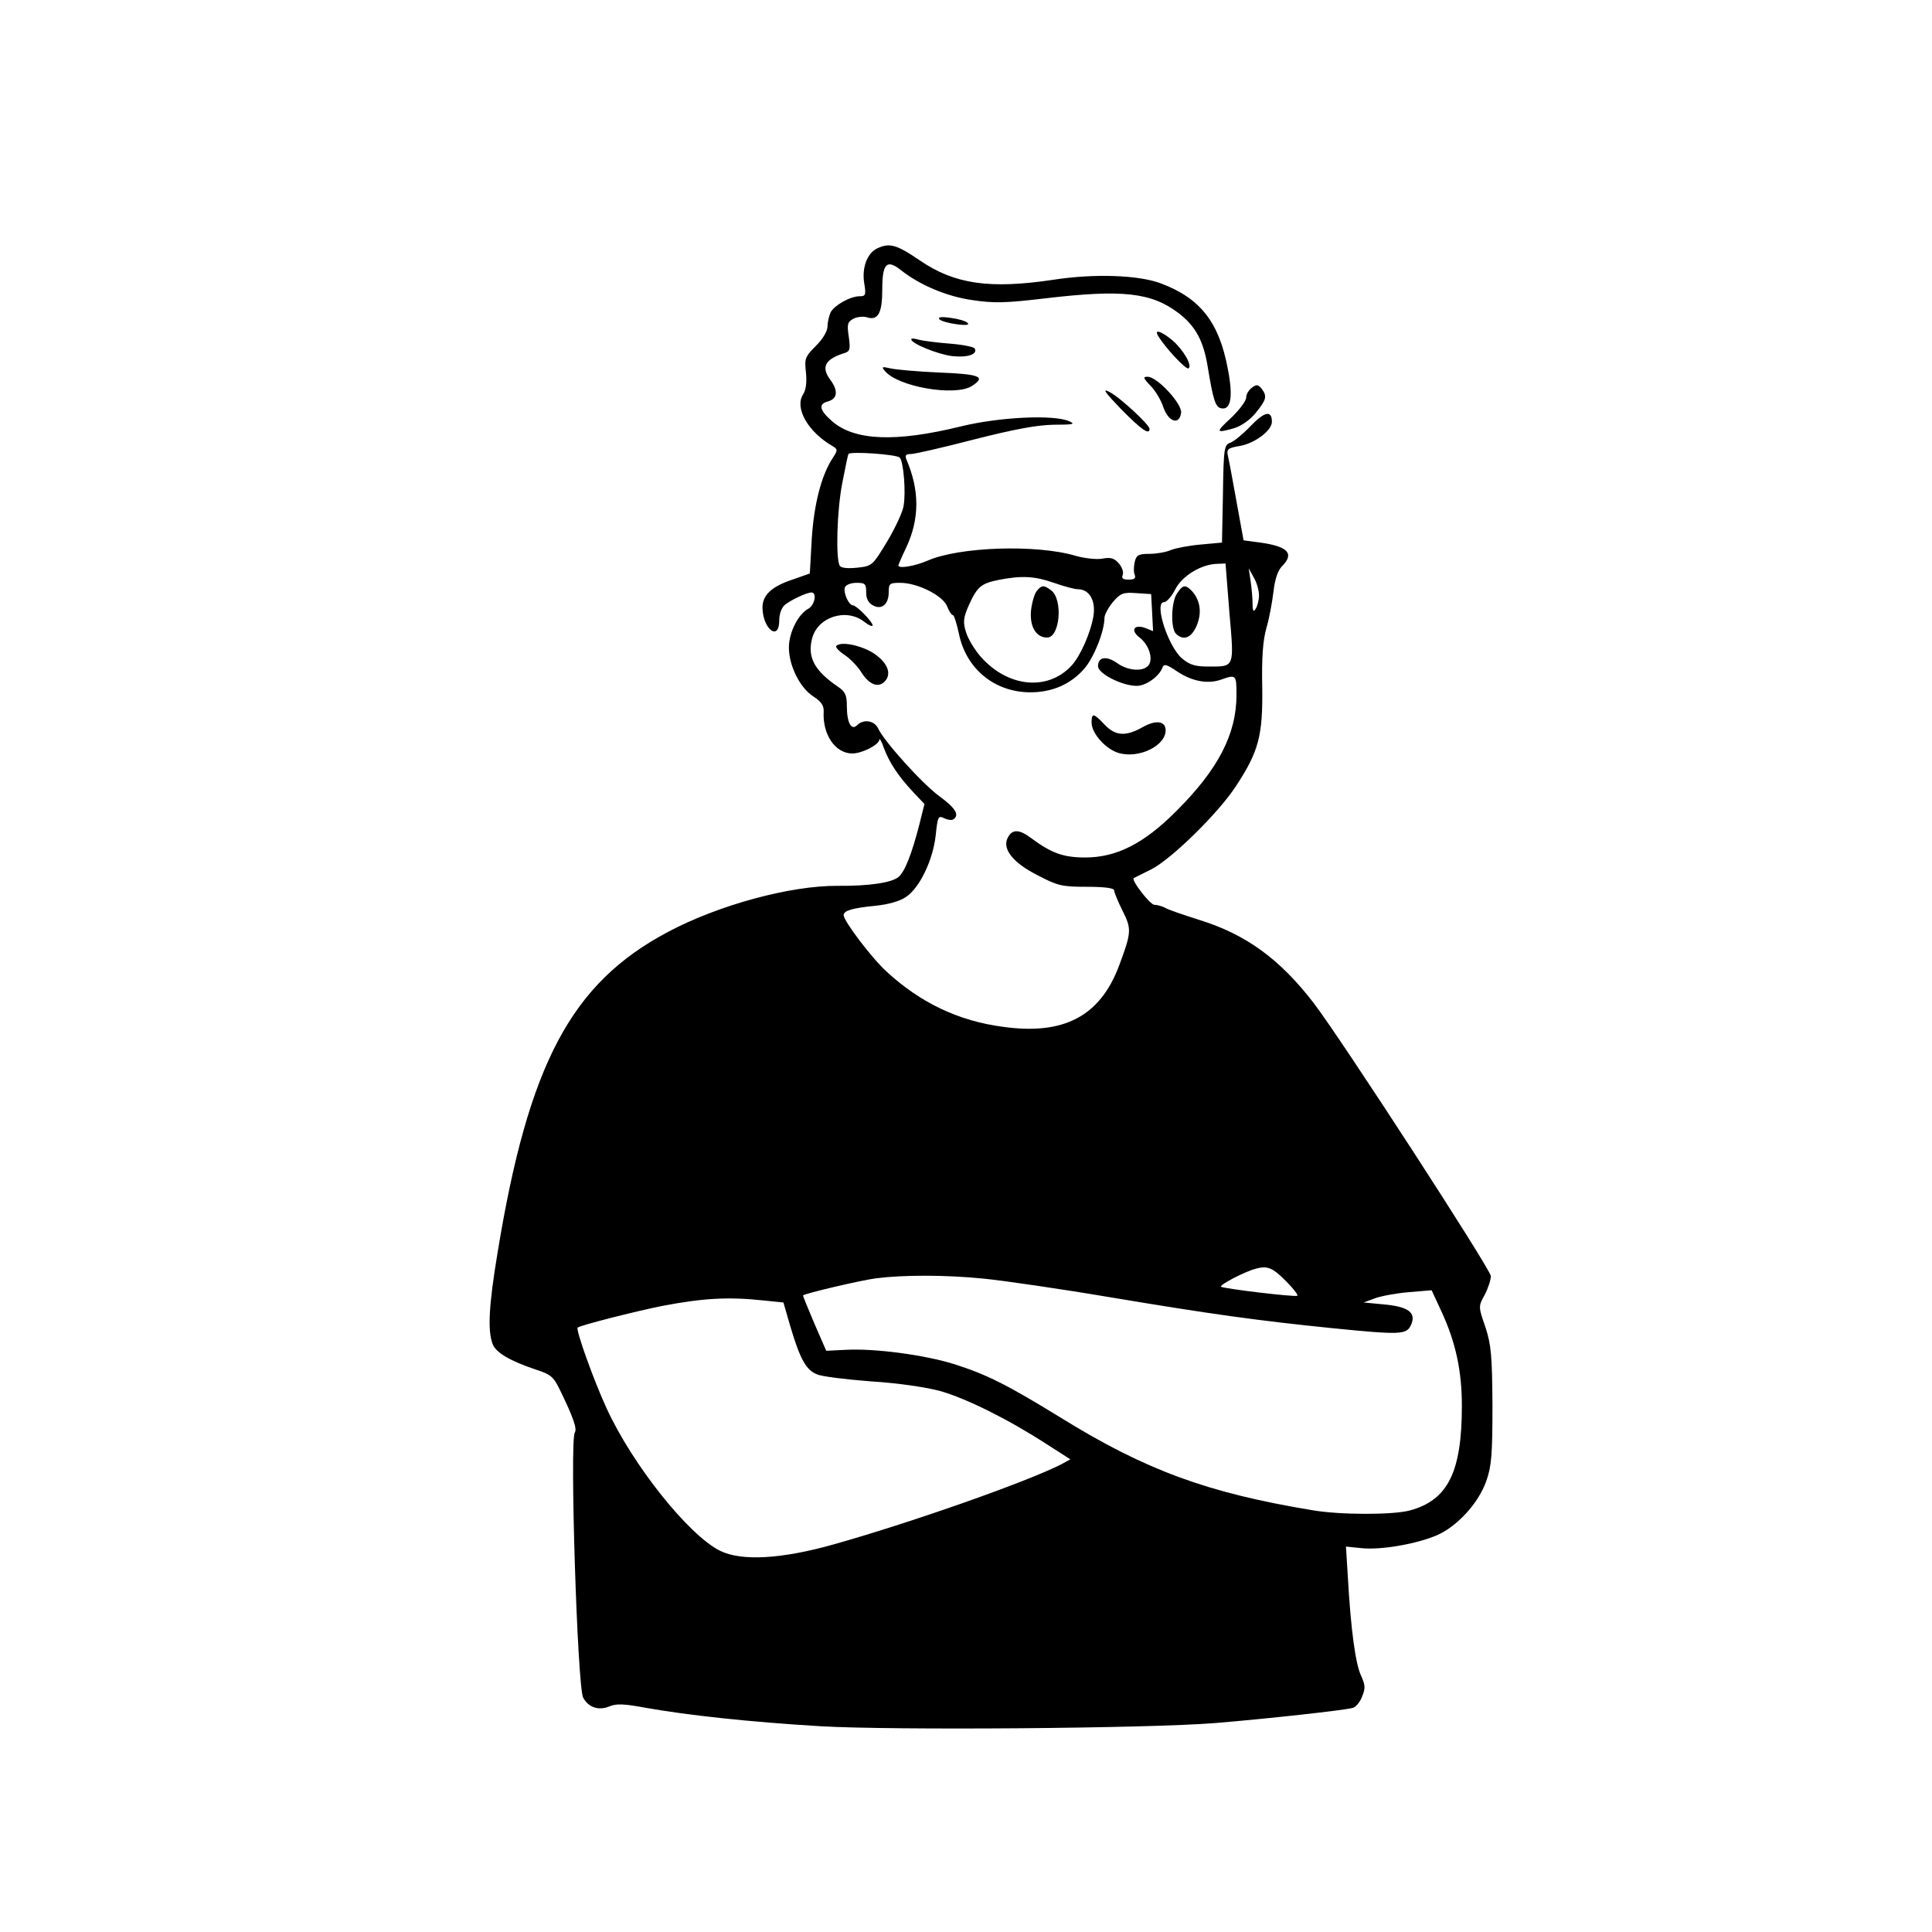 <?xml version="1.0" standalone="no"?>
<!DOCTYPE svg PUBLIC "-//W3C//DTD SVG 20010904//EN"
 "http://www.w3.org/TR/2001/REC-SVG-20010904/DTD/svg10.dtd">
<svg version="1.0" xmlns="http://www.w3.org/2000/svg"
 width="600pt" height="600pt" viewBox="0 0 600 600"
 preserveAspectRatio="xMidYMid meet">

<g transform="translate(0,600) scale(0.1,-0.1)"
fill="#000000" stroke="none">
<path d="M2723 5228 c-30 -15 -47 -60 -39 -108 6 -36 4 -40 -14 -40 -29 0 -77
-27 -90 -49 -5 -11 -10 -31 -10 -44 0 -15 -14 -39 -36 -61 -34 -34 -36 -40
-31 -83 3 -31 0 -54 -9 -68 -27 -42 15 -116 91 -160 17 -10 17 -13 2 -36 -36
-54 -59 -144 -66 -252 l-6 -108 -54 -19 c-66 -22 -94 -49 -93 -89 2 -66 52
-103 52 -38 0 20 7 40 18 49 19 15 67 38 82 38 18 0 10 -39 -9 -50 -32 -17
-61 -74 -61 -121 0 -56 34 -125 76 -152 25 -16 33 -29 32 -47 -4 -71 36 -130
89 -130 30 0 83 27 84 43 0 6 7 -5 14 -26 17 -46 46 -89 92 -138 l34 -36 -16
-64 c-23 -90 -45 -146 -64 -162 -20 -18 -91 -29 -189 -28 -148 1 -372 -60
-529 -144 -299 -159 -432 -409 -528 -997 -27 -162 -31 -241 -15 -282 10 -27
55 -53 136 -80 46 -15 54 -22 76 -69 38 -78 51 -115 43 -126 -16 -28 8 -788
26 -823 16 -30 47 -41 80 -28 23 10 46 9 116 -4 130 -23 323 -44 542 -57 221
-13 1017 -7 1226 10 158 13 404 40 426 47 9 2 23 18 29 35 11 26 10 36 -3 65
-17 35 -32 143 -41 305 l-6 96 49 -5 c61 -6 170 13 233 40 63 27 130 100 154
169 16 45 19 82 19 234 -1 156 -4 188 -22 244 -22 63 -22 64 -2 100 10 19 19
46 19 58 0 20 -465 737 -551 849 -104 135 -209 212 -354 257 -50 16 -98 32
-107 38 -10 5 -24 9 -33 9 -13 0 -73 77 -64 83 2 1 26 13 54 27 62 31 208 174
263 258 71 108 84 157 82 307 -2 92 2 146 13 185 9 30 18 81 22 113 4 38 14
66 26 78 40 40 19 62 -67 74 l-52 7 -22 121 c-12 67 -24 132 -27 143 -4 19 1
23 37 29 47 8 100 48 100 75 0 37 -23 32 -66 -13 -24 -25 -52 -48 -63 -52 -19
-6 -21 -16 -23 -158 l-3 -152 -65 -6 c-36 -3 -78 -11 -93 -17 -16 -7 -46 -12
-67 -12 -34 0 -41 -4 -46 -25 -3 -14 -4 -32 0 -40 4 -11 -1 -15 -19 -15 -18 0
-23 4 -18 15 3 9 -3 25 -13 36 -14 16 -26 19 -51 14 -18 -3 -55 1 -83 9 -121
36 -361 28 -459 -15 -39 -17 -91 -26 -91 -15 0 2 11 28 25 57 41 88 41 177 0
272 -5 13 -2 17 14 17 11 0 99 20 195 45 126 32 196 45 248 46 62 0 69 2 48
11 -48 21 -216 13 -335 -16 -203 -50 -331 -45 -401 16 -39 34 -43 53 -14 61
31 8 34 33 9 67 -30 40 -17 65 45 84 16 5 17 13 12 50 -6 39 -4 46 14 56 11 6
30 8 41 5 36 -12 49 12 49 87 0 80 14 94 58 59 58 -46 143 -82 222 -93 66 -10
104 -9 222 5 244 29 334 19 419 -46 52 -40 77 -86 90 -168 17 -103 24 -124 42
-127 30 -6 37 37 20 123 -27 144 -85 219 -208 265 -69 26 -207 31 -335 11
-195 -29 -305 -14 -413 60 -73 50 -95 56 -134 37z m71 -649 c12 -11 20 -109
12 -151 -3 -19 -26 -68 -51 -110 -45 -74 -46 -76 -93 -81 -30 -3 -50 -1 -54 6
-13 21 -9 172 8 258 9 46 17 86 19 89 5 9 149 -1 159 -11z m1024 -481 c15
-173 17 -168 -65 -168 -41 0 -58 5 -82 25 -44 38 -88 175 -56 175 8 0 24 18
35 40 21 41 80 78 131 79 l25 1 12 -152z m92 53 c0 -14 -5 -33 -10 -41 -7 -12
-10 -8 -10 15 0 17 -3 48 -6 70 l-6 40 16 -29 c9 -15 16 -40 16 -55z m-637 39
c31 -11 65 -20 75 -20 35 0 55 -35 48 -82 -9 -54 -41 -126 -69 -156 -73 -78
-195 -67 -279 26 -20 22 -42 58 -48 79 -10 32 -8 45 9 84 26 57 38 67 92 78
72 14 112 12 172 -9z m-583 -30 c0 -19 7 -33 21 -40 27 -15 49 3 49 41 0 27 3
29 36 29 53 0 131 -39 145 -72 6 -16 14 -28 18 -28 4 0 12 -26 19 -58 22 -109
111 -182 222 -182 68 0 125 25 167 73 30 34 63 117 63 158 0 10 12 32 26 49
24 28 32 31 73 28 l46 -3 3 -57 3 -58 -25 10 c-34 12 -46 -7 -18 -29 28 -21
43 -62 31 -84 -14 -24 -64 -22 -100 4 -33 23 -59 19 -59 -10 0 -23 75 -61 120
-61 30 0 72 31 81 59 4 10 15 6 43 -13 47 -32 96 -41 137 -27 48 17 49 16 49
-47 0 -122 -57 -232 -189 -363 -99 -99 -184 -142 -281 -142 -68 0 -105 14
-166 59 -38 29 -60 30 -74 3 -19 -35 16 -79 94 -118 61 -32 75 -35 152 -35 54
0 84 -4 84 -11 0 -6 12 -35 26 -63 29 -58 28 -67 -11 -172 -59 -156 -171 -215
-359 -189 -139 18 -258 75 -363 172 -47 43 -133 157 -133 175 0 14 27 22 98
29 40 4 76 14 95 27 43 28 85 116 93 193 6 57 8 61 26 52 10 -5 23 -7 28 -4
21 13 8 35 -41 71 -53 38 -173 171 -192 212 -11 24 -45 30 -65 10 -18 -18 -32
7 -32 59 0 34 -5 45 -27 60 -74 50 -96 92 -81 150 17 67 106 96 162 52 14 -11
26 -16 26 -11 0 11 -50 62 -61 62 -13 0 -31 40 -25 56 3 8 19 14 36 14 27 0
30 -3 30 -30z m1306 -2141 c21 -21 36 -41 33 -43 -5 -5 -230 22 -237 28 -5 6
74 47 108 56 37 10 53 3 96 -41z m-940 10 c60 -6 240 -32 399 -59 306 -51 448
-71 685 -95 210 -21 228 -20 242 10 17 38 -7 57 -84 64 l-63 6 35 13 c19 7 67
16 105 19 l71 6 32 -69 c43 -94 62 -182 62 -290 0 -205 -43 -293 -162 -325
-53 -14 -217 -14 -303 1 -326 54 -517 124 -782 288 -166 102 -228 133 -328
165 -92 29 -248 50 -338 45 l-61 -3 -37 85 c-20 47 -36 86 -35 87 5 6 180 47
226 53 86 11 216 11 336 -1z m-682 -68 l59 -6 22 -76 c30 -101 49 -134 82
-147 15 -7 91 -16 168 -22 82 -5 171 -18 215 -30 81 -23 210 -87 329 -164 l75
-48 -27 -15 c-103 -53 -459 -179 -707 -249 -163 -46 -287 -53 -354 -20 -98 49
-271 266 -352 442 -38 82 -97 245 -90 251 7 7 181 51 261 67 130 25 209 29
319 17z"/>
<path d="M3656 4158 c-19 -26 -21 -109 -4 -126 23 -23 48 -13 64 24 17 40 12
78 -13 107 -21 22 -29 22 -47 -5z"/>
<path d="M3220 4165 c-7 -8 -15 -35 -18 -60 -5 -50 15 -85 50 -85 40 0 50 119
12 147 -23 17 -29 16 -44 -2z"/>
<path d="M2597 3994 c-3 -4 8 -16 26 -28 18 -12 41 -36 52 -54 24 -38 52 -49
72 -29 25 25 8 63 -40 92 -41 23 -96 33 -110 19z"/>
<path d="M3390 3756 c0 -34 45 -84 86 -95 62 -17 144 23 144 71 0 29 -30 33
-71 10 -53 -30 -85 -28 -119 8 -34 36 -40 37 -40 6z"/>
<path d="M2918 5008 c5 -5 29 -12 53 -15 29 -4 41 -2 34 4 -5 6 -30 13 -54 16
-29 4 -40 2 -33 -5z"/>
<path d="M3596 4958 c21 -36 87 -107 95 -102 13 8 -16 58 -51 88 -33 27 -56
35 -44 14z"/>
<path d="M2830 4946 c0 -13 84 -47 128 -52 48 -5 79 6 69 24 -4 5 -39 12 -79
15 -40 3 -83 9 -95 12 -13 4 -23 5 -23 1z"/>
<path d="M2748 4848 c40 -49 217 -80 270 -47 45 29 26 37 -100 42 -68 3 -136
9 -153 13 -26 6 -28 5 -17 -8z"/>
<path d="M3573 4802 c15 -15 33 -45 40 -67 16 -46 50 -56 55 -17 4 27 -74 112
-104 112 -15 0 -14 -4 9 -28z"/>
<path d="M3888 4796 c-10 -7 -18 -21 -18 -31 0 -10 -21 -38 -46 -62 -50 -46
-49 -49 8 -33 23 7 49 25 68 48 33 41 36 51 18 75 -11 13 -16 14 -30 3z"/>
<path d="M3482 4729 c63 -64 88 -81 88 -61 0 13 -93 99 -125 115 -23 12 -14
-1 37 -54z"/>
</g>
</svg>
